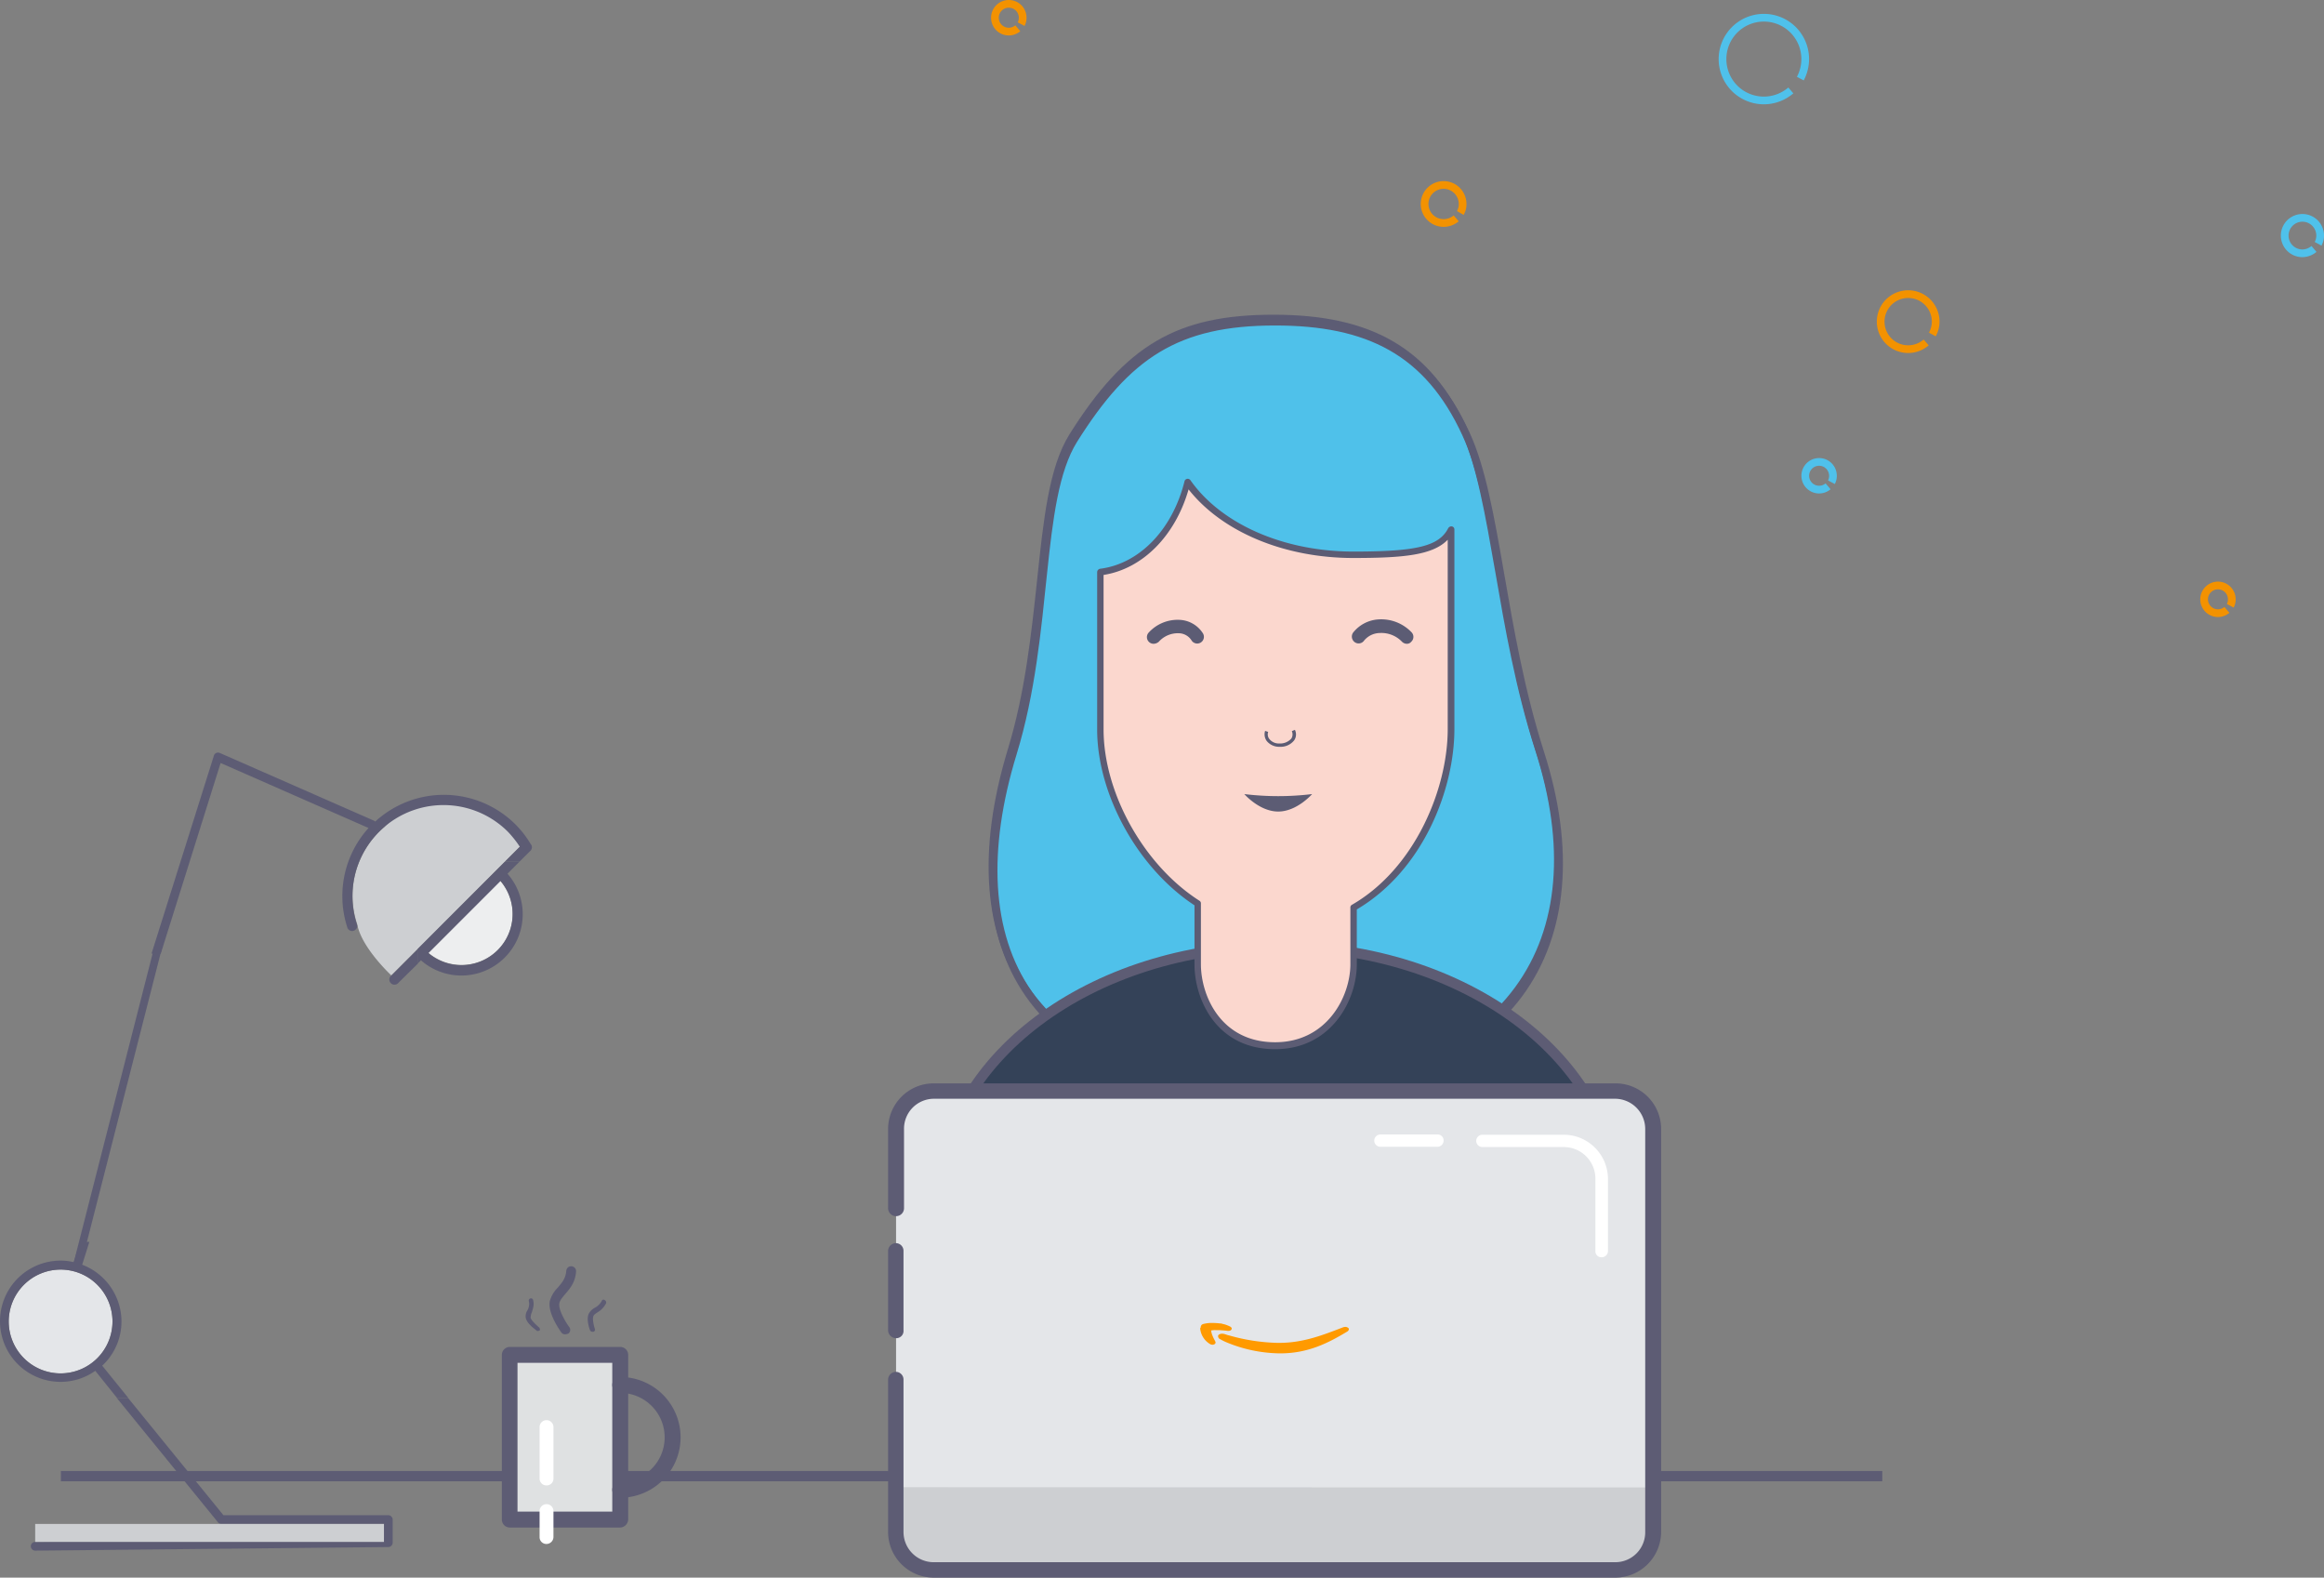<svg id="Calque_1" data-name="Calque 1" xmlns="http://www.w3.org/2000/svg" viewBox="0 0 904.9 614.1"><rect x="0" y="0" width="904.9" height="614.1" fill="#808080" stroke="none"/><defs><style>.cls-1,.cls-12,.cls-13,.cls-14{fill:none;}.cls-1,.cls-12,.cls-2,.cls-4{stroke:#5d5c74;}.cls-1,.cls-12,.cls-13,.cls-14,.cls-2,.cls-4{stroke-miterlimit:10;}.cls-1,.cls-4{stroke-width:4px;}.cls-2{fill:#4fc1ea;}.cls-12,.cls-13,.cls-14,.cls-2{stroke-width:3px;}.cls-3{fill:#5c5c74;}.cls-4{fill:#344258;}.cls-5{fill:#fbd7ce;}.cls-6{fill:#e4e6e9;}.cls-7{fill:#cdcfd2;}.cls-8{fill:#5d5c74;}.cls-9{fill:#fff;}.cls-10{fill:#dfe1e2;}.cls-11{fill:#edeeef;}.cls-13{stroke:#f39200;}.cls-14{stroke:#4fc1eb;}.cls-15{fill:#ff9a00;}</style></defs><title>worker1</title><line class="cls-1" x1="23.7" y1="574.6" x2="732.9" y2="574.6"/><path class="cls-2" d="M626.4,232.3c23.9,74.6-11.4,131.2-103.2,131.2-97,0-125.1-56.4-102.2-131.2,14.5-47.2,9-98.5,23.7-122,20.8-33.1,40.1-46,78.4-46,36.1,0,59.5,11.5,74.3,43.7C609.6,134.2,610.9,183.9,626.4,232.3Z" transform="translate(-26.6 60.9)"/><path class="cls-3" d="M522.5,363.4c-45.8,0-78-12.2-95.9-36.4-17.1-23.2-19.7-56.5-7.5-96.5,6.7-22,9.1-45,11.3-65.4,2.5-23.7,4.6-44.1,12.6-56.9,21.9-34.9,42-46.6,79.5-46.6,38.6,0,61.1,13.3,75.5,44.5,6.2,13.5,9.6,32.8,13.4,55.2,3.7,21.4,7.9,45.6,15.5,69.3,12.1,37.8,9.3,70.5-8.2,94.4C600.4,350.1,567.1,363.4,522.5,363.4Zm0-299.3c-36.5,0-56,11.5-77.4,45.4-7.7,12.3-9.8,32.4-12.2,55.8-2.1,20.5-4.6,43.7-11.4,65.9-12,39.1-9.5,71.7,7.1,94.2,17.3,23.5,48.9,35.3,93.8,35.3,43.8,0,76.3-12.9,94.2-37.4,17-23.2,19.7-55.1,7.8-92.1-7.7-23.9-11.9-48.2-15.6-69.6-3.9-22.2-7.2-41.3-13.2-54.5C581.8,77,559.9,64.1,522.5,64.1Z" transform="translate(-26.6 60.9)"/><path class="cls-4" d="M392,406.9c0-54.9,59.2-99.5,132.2-99.5s132.2,44.5,132.2,99.5" transform="translate(-26.6 60.9)"/><path class="cls-5" d="M553.8,156c-28.4,0-52.9-11.6-64.6-28.4-4.7,18.9-18,33-34,35v61.2c0,23.6,14.8,53,37.9,67.8v23.6c0,13.2,8.3,31.7,30.2,31.7,21.3,0,30.6-18.5,30.6-31.7v-22c24.7-14.2,38-45,38-69.5V146C587.8,154,577.9,156,553.8,156Z" transform="translate(-26.6 60.9)"/><path class="cls-3" d="M523.1,347.5c-23.1,0-31.4-19.7-31.4-33v-23c-22-14.4-37.9-43.1-37.9-68.5V161.8a1.38,1.38,0,0,1,1.1-1.3c15.3-1.9,28.2-15.2,32.9-34a1.28,1.28,0,0,1,1-1,1.3,1.3,0,0,1,1.3.5c12,17.1,36.3,27.8,63.5,27.8,24.7,0,33.3-2.1,36.9-9.1a1.42,1.42,0,0,1,1.4-.7,1.19,1.19,0,0,1,1,1.2v77.7c0,23.1-11.9,54.8-38,70.2v21.2C555,328.2,545.1,347.5,523.1,347.5ZM456.3,162.9V223c0,24.8,15.7,52.9,37.3,66.7a1.15,1.15,0,0,1,.6,1.1v23.6c0,12.2,7.7,30.4,28.9,30.4,20.2,0,29.3-17.8,29.3-30.4v-22a1.15,1.15,0,0,1,.6-1.1c24.5-14.1,37.3-45.1,37.3-68.4V149.2c-5.8,6-17.2,7.1-36.8,7.1-26.9,0-51.1-10.2-64.1-26.7C484.2,147.7,471.5,160.5,456.3,162.9Z" transform="translate(-26.6 60.9)"/><path class="cls-3" d="M537.5,248.2s-5.9,6.8-13.2,6.8-13.2-6.8-13.2-6.8a109.3,109.3,0,0,0,26.4,0Z" transform="translate(-26.6 60.9)"/><path class="cls-3" d="M525,229.8h-.3a6.23,6.23,0,0,1-4.9-2.3,4.44,4.44,0,0,1-.6-3.9l1.2.4a2.87,2.87,0,0,0,.4,2.7,4.71,4.71,0,0,0,3.9,1.8,5.87,5.87,0,0,0,4.7-1.9,3,3,0,0,0,.2-2.9l1.2-.5a4,4,0,0,1-.3,4.1A6.72,6.72,0,0,1,525,229.8Z" transform="translate(-26.6 60.9)"/><path class="cls-6" d="M670.3,378.6V535.2a14.72,14.72,0,0,1-14.7,14.7H390.2a14.72,14.72,0,0,1-14.7-14.7V378.4a14.72,14.72,0,0,1,14.7-14.7H655.6a15,15,0,0,1,14.7,14.9" transform="translate(-26.6 60.9)"/><path class="cls-7" d="M670.3,518.1v17.2A14.72,14.72,0,0,1,655.6,550H390.2a14.72,14.72,0,0,1-14.7-14.7V518Z" transform="translate(-26.6 60.9)"/><path class="cls-8" d="M375.5,460a3.12,3.12,0,0,1-3.1-3.1v-31a3.08,3.08,0,0,1,3.1-2.9,3,3,0,0,1,2.9,2.9v31a2.83,2.83,0,0,1-2.9,3.1" transform="translate(-26.6 60.9)"/><path class="cls-8" d="M655.6,553.2H390.2a17.78,17.78,0,0,1-17.8-17.8V476a3.08,3.08,0,0,1,3.1-2.9,3,3,0,0,1,2.9,2.9v59.4A11.78,11.78,0,0,0,390,547.2H655.6a11.65,11.65,0,0,0,11.6-11.8V378.6a11.78,11.78,0,0,0-11.6-11.8H390.2a11.65,11.65,0,0,0-11.6,11.8v30.8a3.1,3.1,0,0,1-6.2,0V378.6a17.78,17.78,0,0,1,17.8-17.8H655.6a17.78,17.78,0,0,1,17.8,17.8V535.2a17.88,17.88,0,0,1-17.8,18" transform="translate(-26.6 60.9)"/><path class="cls-9" d="M650.2,428.5a2.31,2.31,0,0,1-2.4-2.4V397.9a12.29,12.29,0,0,0-12.3-12.3H603.8a2.4,2.4,0,1,1,0-4.8h31.7A17.26,17.26,0,0,1,652.7,398v28.2a2.44,2.44,0,0,1-2.5,2.3m-63.9-43H564.1a2.4,2.4,0,0,1,0-4.8h22.2a2.31,2.31,0,0,1,2.4,2.4,2.43,2.43,0,0,1-2.4,2.4" transform="translate(-26.6 60.9)"/><path class="cls-10" d="M225,530.6h43V466.5H225Z" transform="translate(-26.6 60.9)"/><path class="cls-8" d="M228.1,527.5H265V469.6H228.1Zm40,6.2h-43a3.12,3.12,0,0,1-3.1-3.1V466.5a3.12,3.12,0,0,1,3.1-3.1h43a3.12,3.12,0,0,1,3.1,3.1v64.1A3.25,3.25,0,0,1,268.1,533.7Z" transform="translate(-26.6 60.9)"/><path class="cls-8" d="M268.1,522.1a3.1,3.1,0,1,1,0-6.2,17.3,17.3,0,0,0,0-34.6,3.1,3.1,0,1,1,0-6.2,23.5,23.5,0,0,1,0,47m-21.5-63.6a1.75,1.75,0,0,1-1.4-.7c-.5-.7-5.5-7.6-4.5-12.3a12.06,12.06,0,0,1,3.1-5.2c1.6-1.9,3.1-3.6,3.3-6.6a1.91,1.91,0,1,1,3.8.4c-.3,4.2-2.4,6.6-4.2,8.7-1,1.2-2.1,2.4-2.3,3.6-.5,2.4,2.4,7.3,3.8,9.2a1.79,1.79,0,0,1-.3,2.6,3.92,3.92,0,0,1-1.3.3M236,457.2a.55.55,0,0,1-.5-.2c-.3-.3-3.8-2.6-4.2-5a4.21,4.21,0,0,1,.7-2.9,5,5,0,0,0,.5-3.6.86.86,0,0,1,1.7-.3c.5,2.1-.2,3.5-.5,4.7a5.37,5.37,0,0,0-.5,2.1c.2,1,2.1,2.8,3.3,3.8.3.3.5.9.2,1.2a2,2,0,0,1-.7.2m21.2.3a1,1,0,0,1-.9-.7c-.2-.5-1.6-4.5-.3-6.6a5.83,5.83,0,0,1,2.3-2.1,6.49,6.49,0,0,0,2.6-2.6.72.72,0,0,1,1.2-.3,1.08,1.08,0,0,1,.5,1.2,8.65,8.65,0,0,1-3.3,3.5c-.7.5-1.4.9-1.6,1.4-.5,1,0,3.5.5,5a.88.88,0,0,1-.5,1.2h-.5" transform="translate(-26.6 60.9)"/><path class="cls-9" d="M239.4,517.3a2.63,2.63,0,0,1-2.7-2.7v-20a2.7,2.7,0,1,1,5.4,0v20a2.63,2.63,0,0,1-2.7,2.7h0m0,22.8a2.63,2.63,0,0,1-2.7-2.7V527.3a2.7,2.7,0,0,1,5.4,0v10.1a2.75,2.75,0,0,1-2.7,2.7" transform="translate(-26.6 60.9)"/><path class="cls-7" d="M229.1,268.6,179,318.8s-11.6-10.7-13.3-19.9A35,35,0,0,1,176.3,261s11-13,34.1-7.4C210.4,253.6,223,257.8,229.1,268.6Z" transform="translate(-26.6 60.9)"/><path class="cls-8" d="M109.9,233.2a1.5,1.5,0,0,1,.9-1,1.7,1.7,0,0,1,1.4,0l59.9,26.3a2.09,2.09,0,0,1,.6.4,39.52,39.52,0,0,1,54.6,1.1,38.8,38.8,0,0,1,5.9,7.6h0a1.9,1.9,0,0,1-.1,2.7l-4.2,4.2h-5.7l5.8-5.8a41.81,41.81,0,0,0-4.6-5.8A35.46,35.46,0,0,0,165.6,299h0a1.72,1.72,0,0,1-.5,1.9,1.93,1.93,0,0,1-2.8,0c-.1-.1-.2-.3-.3-.4a.1.1,0,0,1-.1-.1v-.1c0-.1-.1-.2-.1-.3a39.51,39.51,0,0,1,8.3-38.6l-57.6-25.3L89.2,310.3H85.6Z" transform="translate(-26.6 60.9)"/><path class="cls-8" d="M112.8,532.3a1.61,1.61,0,0,1-1.3-.6L72.1,483.3h4.4l37.1,45.6h64.2a1.75,1.75,0,0,1,1.7,1.7v9a1.75,1.75,0,0,1-1.7,1.7L40.3,542.7h0a1.75,1.75,0,0,1-1.7-1.7,1.69,1.69,0,0,1,1.7-1.7l135.8-1.4v-5.6Z" transform="translate(-26.6 60.9)"/><path class="cls-8" d="M181.8,321.6a2,2,0,1,1-2.8-2.8l10.3-10.3v5.7Z" transform="translate(-26.6 60.9)"/><path class="cls-11" d="M220.4,308.9a20,20,0,0,1-27,1.1l28-28A19.77,19.77,0,0,1,220.4,308.9Z" transform="translate(-26.6 60.9)"/><path class="cls-8" d="M228.9,274.5h-5.7l-34,34v5.7l1.3-1.3a23.88,23.88,0,0,0,33.7-33.7Zm-7.4,7.5a19.94,19.94,0,0,1-28.1,28.1Z" transform="translate(-26.6 60.9)"/><path class="cls-6" d="M50.2,473.7a20.2,20.2,0,1,1,20.2-20.2A20.21,20.21,0,0,1,50.2,473.7Z" transform="translate(-26.6 60.9)"/><path class="cls-8" d="M72.2,483.3h4.4L66.4,470.7a23.47,23.47,0,0,0,7.5-17.2,23.72,23.72,0,0,0-15.3-22.1l2.8-8.9H57.8l-2.5,7.9a21.57,21.57,0,0,0-5.1-.6,23.6,23.6,0,0,0,0,47.2,23.33,23.33,0,0,0,13.5-4.3Zm-22-9.6a20.2,20.2,0,1,1,20.2-20.2A20.21,20.21,0,0,1,50.2,473.7Z" transform="translate(-26.6 60.9)"/><rect class="cls-7" x="13.7" y="593.2" width="135.8" height="7"/><line class="cls-12" x1="29.8" y1="493.2" x2="61.6" y2="368.7"/><path class="cls-3" d="M475.8,189.7a2.6,2.6,0,0,1-1.9-4.4,15.25,15.25,0,0,1,12.3-4.9,11.34,11.34,0,0,1,8.7,5.1,2.61,2.61,0,1,1-4.4,2.8,6,6,0,0,0-4.7-2.7,10,10,0,0,0-8,3.3A3.18,3.18,0,0,1,475.8,189.7Z" transform="translate(-26.6 60.9)"/><path class="cls-3" d="M574.4,189.7a2.73,2.73,0,0,1-1.9-.8,11.09,11.09,0,0,0-8.6-3.4,8.08,8.08,0,0,0-6.2,3,2.59,2.59,0,0,1-3.7.5,2.68,2.68,0,0,1-.5-3.7,13.63,13.63,0,0,1,10-5.1,16.3,16.3,0,0,1,12.7,5,2.57,2.57,0,0,1-.1,3.7A2.14,2.14,0,0,1,574.4,189.7Z" transform="translate(-26.6 60.9)"/><path class="cls-13" d="M593.6,24.1a7.56,7.56,0,0,1-4.9,1.8,7.4,7.4,0,1,1,7.4-7.4,6.76,6.76,0,0,1-.9,3.5" transform="translate(-26.6 60.9)"/><path class="cls-14" d="M927.6,36a7.14,7.14,0,0,1-4.5,1.7,6.9,6.9,0,1,1,6.9-6.9,6.6,6.6,0,0,1-.8,3.2" transform="translate(-26.6 60.9)"/><path class="cls-14" d="M723.9-25.7a16.17,16.17,0,0,1-10.5,3.9,16.09,16.09,0,0,1-16.1-16.1A16.09,16.09,0,0,1,713.4-54a16.09,16.09,0,0,1,16.1,16.1,16.46,16.46,0,0,1-1.9,7.6" transform="translate(-26.6 60.9)"/><path class="cls-14" d="M738.4,128.4a5.39,5.39,0,1,1,1.9-4.1,5.14,5.14,0,0,1-.6,2.5" transform="translate(-26.6 60.9)"/><path class="cls-13" d="M776.6,72.4a10.71,10.71,0,1,1,3.7-8.1,10.63,10.63,0,0,1-1.3,5" transform="translate(-26.6 60.9)"/><path class="cls-13" d="M422.9-49.9a5.39,5.39,0,0,1-3.5,1.3A5.38,5.38,0,0,1,414-54a5.38,5.38,0,0,1,5.4-5.4,5.38,5.38,0,0,1,5.4,5.4,5.14,5.14,0,0,1-.6,2.5" transform="translate(-26.6 60.9)"/><path class="cls-13" d="M893.7,176.5a5.39,5.39,0,1,1,1.9-4.1,5.14,5.14,0,0,1-.6,2.5" transform="translate(-26.6 60.9)"/><path class="cls-15" d="M500.91,459.39a1.21,1.21,0,0,0,.8,1,20.55,20.55,0,0,0,2.3,1.15h0a55.64,55.64,0,0,0,20.6,4.36h.6c10.7,0,18.7-4.08,26-8.51a1.17,1.17,0,0,0,.6-.86.7.7,0,0,0-.4-.64,1.75,1.75,0,0,0-1-.29,4.22,4.22,0,0,0-.8.14c-7.8,3-15.5,6.08-24.9,6.08H524a74.8,74.8,0,0,1-18.7-2.86h0l-.6-.14-.4-.14c-.3-.07-.6-.22-.9-.29a4,4,0,0,0-.9-.14C501.61,458.25,500.71,458.68,500.91,459.39Zm-7-3.29a7.89,7.89,0,0,0,3.8,6.15,1.83,1.83,0,0,0,1,.29h0a1.37,1.37,0,0,0,.8-.22.77.77,0,0,0,.4-.64.61.61,0,0,0-.1-.36c-.2-.5-.7-1.28-1-2.07a7.75,7.75,0,0,1-.6-2V457h.1a.55.55,0,0,1,.3-.07,6.93,6.93,0,0,1,1.3-.07c.8,0,1.6,0,2.4.07,1,.07,1.8.14,2.3.22h.3a1.57,1.57,0,0,0,.9-.22,1,1,0,0,0,.4-.64c0-.36-.3-.65-.7-.86a15.15,15.15,0,0,0-2-.79h0l-.6-.14h0l-1.1-.29v.07a25.75,25.75,0,0,0-3.2-.21,12.78,12.78,0,0,0-3.3.36,1.9,1.9,0,0,0-.8.36h0a1.64,1.64,0,0,0-.4,1h0A.31.31,0,0,1,493.91,456.1Z" transform="translate(-26.6 60.9)"/></svg>